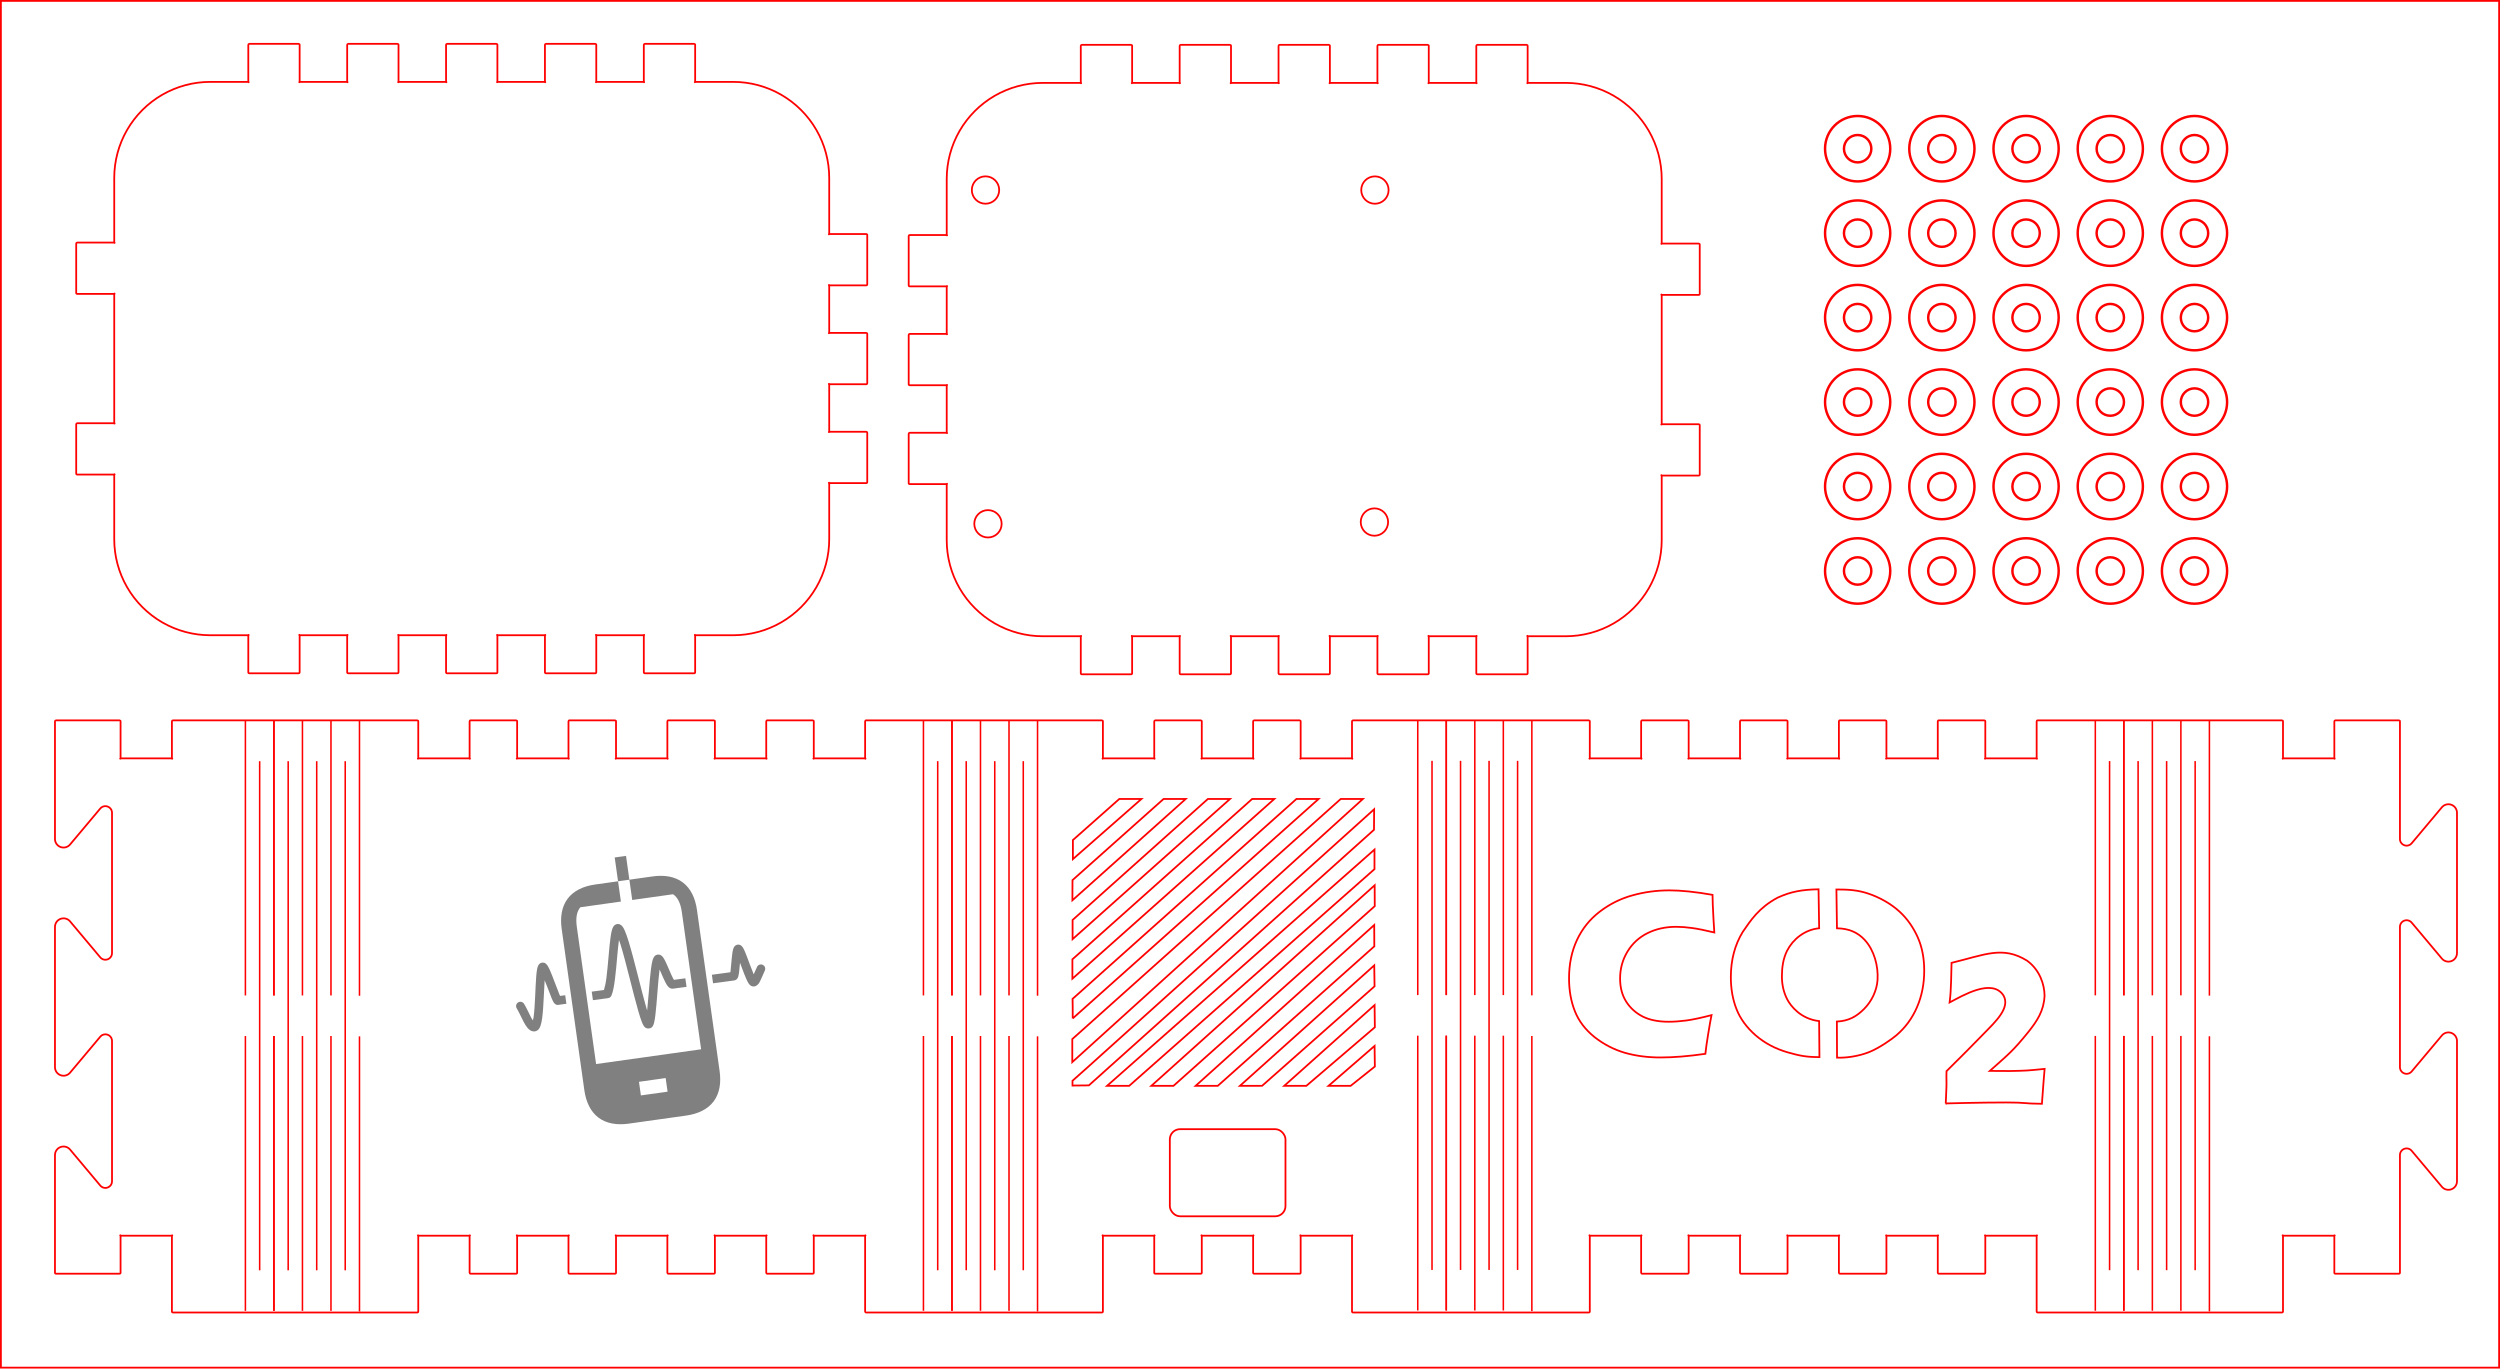 <?xml version="1.0" encoding="UTF-8" standalone="no"?>
<!-- Created with Inkscape (http://www.inkscape.org/) -->

<svg
   width="262.94mm"
   height="143.94mm"
   viewBox="0 0 262.94 143.94"
   version="1.1"
   id="svg2294"
   inkscape:version="1.1 (c68e22c387, 2021-05-23)"
   sodipodi:docname="Lasercut_co2Monitor_4mm_ungetestet.svg"
   xmlns:inkscape="http://www.inkscape.org/namespaces/inkscape"
   xmlns:sodipodi="http://sodipodi.sourceforge.net/DTD/sodipodi-0.dtd"
   xmlns="http://www.w3.org/2000/svg"
   xmlns:svg="http://www.w3.org/2000/svg">
  <sodipodi:namedview
     id="namedview2296"
     pagecolor="#ffffff"
     bordercolor="#666666"
     borderopacity="1.0"
     inkscape:pageshadow="2"
     inkscape:pageopacity="0.0"
     inkscape:pagecheckerboard="0"
     inkscape:document-units="mm"
     showgrid="false"
     fit-margin-top="0"
     fit-margin-left="0"
     fit-margin-right="0"
     fit-margin-bottom="0"
     inkscape:zoom="0.76435185"
     inkscape:cx="431.08419"
     inkscape:cy="240.07268"
     inkscape:window-width="1920"
     inkscape:window-height="1017"
     inkscape:window-x="-8"
     inkscape:window-y="-8"
     inkscape:window-maximized="1"
     inkscape:current-layer="layer1" />
  <defs
     id="defs2291" />
  <g
     inkscape:label="Ebene 1"
     inkscape:groupmode="layer"
     id="layer1"
     transform="translate(8.932,-85.184)">
    <ellipse
       style="fill:none;stroke:#ff0000;stroke-width:0.069mm;fill-opacity:1;stroke-opacity:1"
       cx="213.02"
       cy="109.706"
       id="circle1636"
       rx="3.429"
       ry="3.441" />
    <ellipse
       style="fill:none;stroke:#ff0000;stroke-width:0.069mm;fill-opacity:1;stroke-opacity:1"
       rx="1.44"
       ry="1.44"
       cx="204.163"
       cy="118.589"
       id="ellipse1638" />
    <ellipse
       style="fill:none;stroke:#ff0000;stroke-width:0.069mm;fill-opacity:1;stroke-opacity:1"
       rx="1.44"
       ry="1.44"
       cx="186.448"
       cy="136.354"
       id="ellipse1640" />
    <ellipse
       style="fill:none;stroke:#ff0000;stroke-width:0.069mm;fill-opacity:1;stroke-opacity:1"
       cx="195.306"
       cy="145.236"
       id="circle1642"
       rx="3.429"
       ry="3.441" />
    <ellipse
       style="fill:none;stroke:#ff0000;stroke-width:0.069mm;fill-opacity:1;stroke-opacity:1"
       cx="204.163"
       cy="118.589"
       id="circle1644"
       rx="3.429"
       ry="3.441" />
    <ellipse
       style="fill:none;stroke:#ff0000;stroke-width:0.069mm;fill-opacity:1;stroke-opacity:1"
       rx="1.44"
       ry="1.44"
       cx="186.448"
       cy="100.824"
       id="ellipse1646" />
    <ellipse
       style="fill:none;stroke:#ff0000;stroke-width:0.069mm;fill-opacity:1;stroke-opacity:1"
       cx="195.306"
       cy="100.824"
       id="circle1648"
       rx="3.429"
       ry="3.441" />
    <ellipse
       style="fill:none;stroke:#ff0000;stroke-width:0.069mm;fill-opacity:1;stroke-opacity:1"
       cx="204.163"
       cy="109.706"
       id="circle1650"
       rx="3.429"
       ry="3.441" />
    <ellipse
       style="fill:none;stroke:#ff0000;stroke-width:0.069mm;fill-opacity:1;stroke-opacity:1"
       cx="204.163"
       cy="145.236"
       id="circle1652"
       rx="3.429"
       ry="3.441" />
    <ellipse
       style="fill:none;stroke:#ff0000;stroke-width:0.069mm;fill-opacity:1;stroke-opacity:1"
       cx="204.163"
       cy="127.471"
       id="circle1654"
       rx="3.429"
       ry="3.441" />
    <ellipse
       style="fill:none;stroke:#ff0000;stroke-width:0.069mm;fill-opacity:1;stroke-opacity:1"
       cx="204.163"
       cy="136.354"
       id="circle1656"
       rx="3.429"
       ry="3.441" />
    <ellipse
       style="fill:none;stroke:#ff0000;stroke-width:0.069mm;fill-opacity:1;stroke-opacity:1"
       cx="195.306"
       cy="118.589"
       id="circle1658"
       rx="3.429"
       ry="3.441" />
    <ellipse
       style="fill:none;stroke:#ff0000;stroke-width:0.069mm;fill-opacity:1;stroke-opacity:1"
       cx="221.877"
       cy="109.706"
       id="circle1660"
       rx="3.429"
       ry="3.441" />
    <ellipse
       style="fill:none;stroke:#ff0000;stroke-width:0.069mm;fill-opacity:1;stroke-opacity:1"
       rx="1.44"
       ry="1.44"
       cx="213.02"
       cy="136.354"
       id="ellipse1662" />
    <ellipse
       style="fill:none;stroke:#ff0000;stroke-width:0.069mm;fill-opacity:1;stroke-opacity:1"
       cx="186.448"
       cy="118.589"
       id="circle1664"
       rx="3.429"
       ry="3.441" />
    <ellipse
       style="fill:none;stroke:#ff0000;stroke-width:0.069mm;fill-opacity:1;stroke-opacity:1"
       rx="1.44"
       ry="1.44"
       cx="221.877"
       cy="109.706"
       id="ellipse1666" />
    <ellipse
       style="fill:none;stroke:#ff0000;stroke-width:0.069mm;fill-opacity:1;stroke-opacity:1"
       rx="1.44"
       ry="1.44"
       cx="186.448"
       cy="127.471"
       id="ellipse1668" />
    <ellipse
       style="fill:none;stroke:#ff0000;stroke-width:0.069mm;fill-opacity:1;stroke-opacity:1"
       cx="213.02"
       cy="127.471"
       id="circle1670"
       rx="3.429"
       ry="3.441" />
    <ellipse
       style="fill:none;stroke:#ff0000;stroke-width:0.069mm;fill-opacity:1;stroke-opacity:1"
       cx="221.877"
       cy="127.471"
       id="circle1672"
       rx="3.429"
       ry="3.441" />
    <rect
       transform="scale(-1,1)"
       style="fill:none;stroke:#ff0000;stroke-width:0.05mm;fill-opacity:1;stroke-opacity:1"
       x="-253.914"
       y="85.278"
       width="262.751"
       height="143.751"
       id="rect1674" />
    <ellipse
       style="fill:none;stroke:#ff0000;stroke-width:0.069mm;fill-opacity:1;stroke-opacity:1"
       cx="186.448"
       cy="136.354"
       id="circle1676"
       rx="3.429"
       ry="3.441" />
    <ellipse
       style="fill:none;stroke:#ff0000;stroke-width:0.069mm;fill-opacity:1;stroke-opacity:1"
       cx="221.877"
       cy="100.824"
       id="circle1678"
       rx="3.429"
       ry="3.441" />
    <ellipse
       style="fill:none;stroke:#ff0000;stroke-width:0.069mm;fill-opacity:1;stroke-opacity:1"
       rx="1.44"
       ry="1.44"
       cx="213.02"
       cy="127.471"
       id="ellipse1680" />
    <ellipse
       style="fill:none;stroke:#ff0000;stroke-width:0.069mm;fill-opacity:1;stroke-opacity:1"
       cx="186.448"
       cy="100.824"
       id="circle1682"
       rx="3.429"
       ry="3.441" />
    <ellipse
       style="fill:none;stroke:#ff0000;stroke-width:0.069mm;fill-opacity:1;stroke-opacity:1"
       cx="213.02"
       cy="118.589"
       id="circle1684"
       rx="3.429"
       ry="3.441" />
    <ellipse
       style="fill:none;stroke:#ff0000;stroke-width:0.069mm;fill-opacity:1;stroke-opacity:1"
       cx="186.448"
       cy="127.471"
       id="circle1686"
       rx="3.429"
       ry="3.441" />
    <ellipse
       style="fill:none;stroke:#ff0000;stroke-width:0.069mm;fill-opacity:1;stroke-opacity:1"
       cx="195.306"
       cy="136.354"
       id="circle1688"
       rx="3.429"
       ry="3.441" />
    <ellipse
       style="fill:none;stroke:#ff0000;stroke-width:0.069mm;fill-opacity:1;stroke-opacity:1"
       cx="186.448"
       cy="145.236"
       id="circle1690"
       rx="3.429"
       ry="3.441" />
    <ellipse
       style="fill:none;stroke:#ff0000;stroke-width:0.069mm;fill-opacity:1;stroke-opacity:1"
       cx="221.877"
       cy="136.354"
       id="circle1692"
       rx="3.429"
       ry="3.441" />
    <ellipse
       style="fill:none;stroke:#ff0000;stroke-width:0.069mm;fill-opacity:1;stroke-opacity:1"
       rx="1.44"
       ry="1.44"
       cx="195.306"
       cy="145.236"
       id="ellipse1694" />
    <ellipse
       style="fill:none;stroke:#ff0000;stroke-width:0.069mm;fill-opacity:1;stroke-opacity:1"
       cx="186.448"
       cy="109.706"
       id="circle1696"
       rx="3.429"
       ry="3.441" />
    <ellipse
       style="fill:none;stroke:#ff0000;stroke-width:0.069mm;fill-opacity:1;stroke-opacity:1"
       cx="195.306"
       cy="127.471"
       id="circle1698"
       rx="3.429"
       ry="3.441" />
    <ellipse
       style="fill:none;stroke:#ff0000;stroke-width:0.069mm;fill-opacity:1;stroke-opacity:1"
       cx="204.163"
       cy="100.824"
       id="circle1700"
       rx="3.429"
       ry="3.441" />
    <ellipse
       style="fill:none;stroke:#ff0000;stroke-width:0.069mm;fill-opacity:1;stroke-opacity:1"
       cx="213.02"
       cy="100.824"
       id="circle1702"
       rx="3.429"
       ry="3.441" />
    <ellipse
       style="fill:none;stroke:#ff0000;stroke-width:0.069mm;fill-opacity:1;stroke-opacity:1"
       rx="1.44"
       ry="1.44"
       cx="195.306"
       cy="127.471"
       id="ellipse1704" />
    <ellipse
       style="fill:none;stroke:#ff0000;stroke-width:0.069mm;fill-opacity:1;stroke-opacity:1"
       rx="1.44"
       ry="1.44"
       cx="221.877"
       cy="118.589"
       id="ellipse1706" />
    <ellipse
       style="fill:none;stroke:#ff0000;stroke-width:0.069mm;fill-opacity:1;stroke-opacity:1"
       rx="1.44"
       ry="1.44"
       cx="221.877"
       cy="100.824"
       id="ellipse1708" />
    <ellipse
       style="fill:none;stroke:#ff0000;stroke-width:0.069mm;fill-opacity:1;stroke-opacity:1"
       rx="1.44"
       ry="1.44"
       cx="204.163"
       cy="145.236"
       id="ellipse1710" />
    <ellipse
       style="fill:none;stroke:#ff0000;stroke-width:0.069mm;fill-opacity:1;stroke-opacity:1"
       cx="221.877"
       cy="145.236"
       id="circle1712"
       rx="3.429"
       ry="3.441" />
    <ellipse
       style="fill:none;stroke:#ff0000;stroke-width:0.069mm;fill-opacity:1;stroke-opacity:1"
       rx="1.44"
       ry="1.44"
       cx="195.306"
       cy="100.824"
       id="ellipse1714" />
    <circle
       transform="rotate(-90)"
       style="fill:none;stroke:#ff0000;stroke-width:0.05mm;fill-opacity:1;stroke-opacity:1"
       r="1.439"
       cx="-105.173"
       cy="135.676"
       id="circle1716" />
    <circle
       transform="rotate(-90)"
       style="fill:none;stroke:#ff0000;stroke-width:0.05mm;fill-opacity:1;stroke-opacity:1"
       r="1.439"
       cx="-105.17"
       cy="94.72"
       id="circle1718" />
    <circle
       transform="rotate(-90)"
       style="fill:none;stroke:#ff0000;stroke-width:0.05mm;fill-opacity:1;stroke-opacity:1"
       r="1.439"
       cx="-140.275"
       cy="94.978"
       id="circle1720" />
    <circle
       transform="rotate(-90)"
       style="fill:none;stroke:#ff0000;stroke-width:0.05mm;fill-opacity:1;stroke-opacity:1"
       r="1.439"
       cx="-140.091"
       cy="135.624"
       id="circle1722" />
    <ellipse
       style="fill:none;stroke:#ff0000;stroke-width:0.069mm;fill-opacity:1;stroke-opacity:1"
       rx="1.44"
       ry="1.44"
       cx="213.02"
       cy="100.824"
       id="ellipse1724" />
    <path
       style="fill:none;stroke:#ff0000;stroke-width:0.05mm;fill-opacity:1;stroke-opacity:1"
       d="m 130.799,199.385 4.841,-4.194 0.029,2.166 -2.541,2.028 z"
       id="path1726" />
    <path
       style="fill:none;stroke:#ff0000;stroke-width:0.05mm;fill-opacity:1;stroke-opacity:1"
       d="m 116.824,199.385 18.779,-16.913 0.01,2.243 -16.46,14.67 z"
       id="path1728" />
    <path
       style="fill:none;stroke:#ff0000;stroke-width:0.05mm;fill-opacity:1;stroke-opacity:1"
       d="m 182.429,196.366 c -1.397,0 -2.084,-0.143 -3.365,-0.507 -1.282,-0.372 -2.398,-0.967 -3.349,-1.786 -0.943,-0.827 -1.612,-1.745 -2.009,-2.753 -0.397,-1.009 -0.595,-2.129 -0.595,-3.361 0,-1.811 0.418,-3.398 1.253,-4.762 0.843,-1.219 1.665,-2.522 3.656,-3.596 1.423,-0.654 2.592,-0.846 4.314,-0.885 l 0.065,4.098 c -1.522,0.151 -2.754,1.147 -3.374,2.366 -0.413,0.827 -0.543,1.754 -0.543,2.705 0,0.876 0.186,1.678 0.558,2.406 0.38,0.728 1.435,2.066 3.356,2.288 z"
       id="path1730" />
    <path
       style="fill:none;stroke:#ff0000;stroke-width:0.05mm;fill-opacity:1;stroke-opacity:1"
       d="m 103.859,186.083 v 2.035 l 21.231,-18.9 h -2.329 z"
       id="path1732" />
    <path
       style="fill:none;stroke:#ff0000;stroke-width:0.05mm;fill-opacity:1;stroke-opacity:1"
       d="m 121.482,199.385 14.123,-12.666 0.032,2.203 -11.826,10.462 z"
       id="path1734" />
    <path
       style="fill:none;stroke:#ff0000;stroke-width:0.05mm;fill-opacity:1;stroke-opacity:1"
       d="m 103.891,192.299 25.857,-23.08 h -2.329 l -23.539,21.019 c 0.011,0.07 0.011,1.377 0.011,2.061 z"
       id="path1736" />
    <path
       style="fill:none;stroke:#ff0000;stroke-width:0.05mm;fill-opacity:1;stroke-opacity:1"
       d="m 103.847,194.471 v 2.421 l 30.56,-27.674 h -2.329 z"
       id="path1738" />
    <path
       style="fill:none;stroke:#ff0000;stroke-width:0.05mm;fill-opacity:1;stroke-opacity:1"
       d="m 103.879,181.944 v 2.015 l 16.553,-14.74 h -2.329 z"
       id="path1740" />
    <rect
       style="fill:none;stroke:#ff0000;stroke-width:0.05mm;fill-opacity:1;stroke-opacity:1"
       x="114.106"
       y="203.945"
       width="12.163"
       height="9.163"
       rx="1.074"
       id="rect1742" />
    <path
       style="fill:none;stroke:#ff0000;stroke-width:0.05mm;fill-opacity:1;stroke-opacity:1"
       d="m 107.507,199.385 28.123,-24.847 v 2.058 l -25.794,22.789 z"
       id="path1744" />
    <path
       style="fill:none;stroke:#ff0000;stroke-width:0.05mm;fill-opacity:1;stroke-opacity:1"
       d="m 126.141,199.385 9.499,-8.489 0.029,2.33 -7.2,6.159 z"
       id="path1746" />
    <path
       style="fill:none;stroke:#ff0000;stroke-width:0.05mm;fill-opacity:1;stroke-opacity:1"
       d="m 108.786,169.219 -4.875,4.32 v 2.004 l 7.204,-6.324 z"
       id="path1748" />
    <path
       style="fill:none;stroke:#ff0000;stroke-width:0.05mm;fill-opacity:1;stroke-opacity:1"
       d="m 112.165,199.385 23.484,-21.091 0.01,2.195 -21.165,18.896 z"
       id="path1750" />
    <path
       style="fill:none;stroke:#ff0000;stroke-width:0.05mm;fill-opacity:1;stroke-opacity:1"
       d="m 171.077,191.952 c -0.099,0.488 -0.219,1.17 -0.36,2.046 -0.141,0.868 -0.236,1.542 -0.285,2.022 -1.769,0.256 -3.349,0.384 -4.738,0.384 -1.339,0 -2.588,-0.165 -3.746,-0.496 -1.149,-0.339 -2.208,-0.889 -3.175,-1.649 -0.959,-0.769 -1.645,-1.67 -2.059,-2.704 -0.413,-1.034 -0.62,-2.191 -0.62,-3.473 0,-1.497 0.277,-2.84 0.831,-4.031 0.562,-1.199 1.364,-2.195 2.406,-2.989 1.05,-0.802 2.199,-1.373 3.448,-1.712 1.248,-0.347 2.538,-0.521 3.869,-0.521 1.224,0 2.737,0.157 4.539,0.471 l 0.025,1.042 c 0.017,0.455 0.041,0.955 0.074,1.501 l 0.087,1.414 c -0.967,-0.232 -1.753,-0.389 -2.357,-0.471 -0.595,-0.083 -1.149,-0.124 -1.662,-0.124 -1.116,0 -2.121,0.223 -3.014,0.67 -0.893,0.446 -1.596,1.096 -2.108,1.947 -0.513,0.852 -0.769,1.794 -0.769,2.828 0,0.943 0.215,1.753 0.645,2.431 0.43,0.67 1.009,1.191 1.736,1.563 0.736,0.364 1.641,0.546 2.716,0.546 0.587,0 1.224,-0.045 1.91,-0.136 0.694,-0.099 1.563,-0.285 2.604,-0.558 z"
       id="path1752" />
    <path
       style="fill:none;stroke:#ff0000;stroke-width:0.05mm;fill-opacity:1;stroke-opacity:1"
       d="m 103.869,177.752 -0.01,2.12 11.914,-10.654 h -2.329 z"
       id="path1754" />
    <path
       style="fill:none;stroke:#ff0000;stroke-width:0.05mm;fill-opacity:1;stroke-opacity:1"
       d="m 105.433,197.461 30.161,-27.161 -0.015,2.157 -29.987,26.882 -1.722,0.019 v -0.504 z"
       id="path1756" />
    <path
       style="fill:none;stroke:#ff0000;stroke-width:0.05mm;fill-opacity:1;stroke-opacity:1"
       d="m 195.712,201.239 c 0,0 0.058,-1.093 0.074,-1.73 0.025,-0.645 -0.023,-0.995 0.01,-1.665 1.386,-1.371 2.822,-2.802 3.971,-3.997 1.203,-1.232 2.756,-2.675 2.019,-3.963 -1.186,-1.826 -4.219,-0.028 -5.665,0.735 0.187,-1.409 0.163,-3.132 0.203,-4.166 3.521,-0.853 5.375,-1.809 7.936,-0.234 1.374,0.996 1.835,2.551 1.847,3.676 -0.065,1.612 -0.803,2.693 -1.695,3.816 -1.673,2.066 -2.079,2.335 -4.061,4.107 l 2.094,0.012 c 1.759,-0.033 1.886,-0.042 3.67,-0.224 -0.025,0.397 -0.066,0.893 -0.124,1.488 -0.05,0.595 -0.103,1.323 -0.161,2.183 -2.059,-0.017 -1.524,-0.14 -3.773,-0.14 -2.712,0 -6.346,0.102 -6.346,0.102 z"
       id="path1758" />
    <path
       style="fill:none;stroke:#ff0000;stroke-width:0.05mm;fill-opacity:1;stroke-opacity:1"
       d="m 184.263,192.628 c 1.298,-0.061 2.121,-0.585 2.864,-1.33 0.794,-0.795 1.345,-1.937 1.414,-3.059 0.09,-1.464 -0.354,-3.109 -1.345,-4.191 -0.714,-0.78 -1.649,-1.21 -2.924,-1.23 l -0.057,-4.084 c 1.323,0 2.289,0.075 3.359,0.437 1.192,0.403 2.339,1.038 3.27,1.884 0.82,0.746 1.47,1.694 1.924,2.711 0.455,1.017 0.682,2.187 0.682,3.51 0,1.389 -0.252,2.667 -0.757,3.832 -0.496,1.158 -1.215,2.141 -2.158,2.952 -0.471,0.405 -1.811,1.357 -2.895,1.784 -1.168,0.46 -2.476,0.618 -3.36,0.578 z"
       id="path1760" />
    <ellipse
       style="fill:none;stroke:#ff0000;stroke-width:0.069mm;fill-opacity:1;stroke-opacity:1"
       cx="221.877"
       cy="118.589"
       id="circle1762"
       rx="3.429"
       ry="3.441" />
    <ellipse
       style="fill:none;stroke:#ff0000;stroke-width:0.069mm;fill-opacity:1;stroke-opacity:1"
       rx="1.44"
       ry="1.44"
       cx="221.877"
       cy="145.236"
       id="ellipse1764" />
    <ellipse
       style="fill:none;stroke:#ff0000;stroke-width:0.069mm;fill-opacity:1;stroke-opacity:1"
       rx="1.44"
       ry="1.44"
       cx="213.02"
       cy="118.589"
       id="ellipse1766" />
    <ellipse
       style="fill:none;stroke:#ff0000;stroke-width:0.069mm;fill-opacity:1;stroke-opacity:1"
       rx="1.44"
       ry="1.44"
       cx="186.448"
       cy="109.706"
       id="ellipse1768" />
    <ellipse
       style="fill:none;stroke:#ff0000;stroke-width:0.069mm;fill-opacity:1;stroke-opacity:1"
       cx="213.02"
       cy="136.354"
       id="circle1770"
       rx="3.429"
       ry="3.441" />
    <ellipse
       style="fill:none;stroke:#ff0000;stroke-width:0.069mm;fill-opacity:1;stroke-opacity:1"
       rx="1.44"
       ry="1.44"
       cx="195.306"
       cy="118.589"
       id="ellipse1772" />
    <ellipse
       style="fill:none;stroke:#ff0000;stroke-width:0.069mm;fill-opacity:1;stroke-opacity:1"
       rx="1.44"
       ry="1.44"
       cx="204.163"
       cy="127.471"
       id="ellipse1774" />
    <ellipse
       style="fill:none;stroke:#ff0000;stroke-width:0.069mm;fill-opacity:1;stroke-opacity:1"
       rx="1.44"
       ry="1.44"
       cx="213.02"
       cy="109.706"
       id="ellipse1776" />
    <ellipse
       style="fill:none;stroke:#ff0000;stroke-width:0.069mm;fill-opacity:1;stroke-opacity:1"
       rx="1.44"
       ry="1.44"
       cx="204.163"
       cy="100.824"
       id="ellipse1778" />
    <ellipse
       style="fill:none;stroke:#ff0000;stroke-width:0.069mm;fill-opacity:1;stroke-opacity:1"
       cx="213.02"
       cy="145.236"
       id="circle1780"
       rx="3.429"
       ry="3.441" />
    <ellipse
       style="fill:none;stroke:#ff0000;stroke-width:0.069mm;fill-opacity:1;stroke-opacity:1"
       rx="1.44"
       ry="1.44"
       cx="195.306"
       cy="136.354"
       id="ellipse1782" />
    <ellipse
       style="fill:none;stroke:#ff0000;stroke-width:0.069mm;fill-opacity:1;stroke-opacity:1"
       rx="1.44"
       ry="1.44"
       cx="195.306"
       cy="109.706"
       id="ellipse1784" />
    <ellipse
       style="fill:none;stroke:#ff0000;stroke-width:0.069mm;fill-opacity:1;stroke-opacity:1"
       rx="1.44"
       ry="1.44"
       cx="213.02"
       cy="145.236"
       id="ellipse1786" />
    <ellipse
       style="fill:none;stroke:#ff0000;stroke-width:0.069mm;fill-opacity:1;stroke-opacity:1"
       cx="195.306"
       cy="109.706"
       id="circle1788"
       rx="3.429"
       ry="3.441" />
    <ellipse
       style="fill:none;stroke:#ff0000;stroke-width:0.069mm;fill-opacity:1;stroke-opacity:1"
       rx="1.44"
       ry="1.44"
       cx="221.877"
       cy="127.471"
       id="ellipse1790" />
    <ellipse
       style="fill:none;stroke:#ff0000;stroke-width:0.069mm;fill-opacity:1;stroke-opacity:1"
       rx="1.44"
       ry="1.44"
       cx="221.877"
       cy="136.354"
       id="ellipse1792" />
    <ellipse
       style="fill:none;stroke:#ff0000;stroke-width:0.069mm;fill-opacity:1;stroke-opacity:1"
       rx="1.44"
       ry="1.44"
       cx="204.163"
       cy="109.706"
       id="ellipse1794" />
    <ellipse
       style="fill:none;stroke:#ff0000;stroke-width:0.069mm;fill-opacity:1;stroke-opacity:1"
       rx="1.44"
       ry="1.44"
       cx="186.448"
       cy="145.236"
       id="ellipse1796" />
    <ellipse
       style="fill:none;stroke:#ff0000;stroke-width:0.069mm;fill-opacity:1;stroke-opacity:1"
       rx="1.44"
       ry="1.44"
       cx="186.448"
       cy="118.589"
       id="ellipse1798" />
    <ellipse
       style="fill:none;stroke:#ff0000;stroke-width:0.069mm;fill-opacity:1;stroke-opacity:1"
       rx="1.44"
       ry="1.44"
       cx="204.163"
       cy="136.354"
       id="ellipse1800" />
    <path
       style="fill:none;stroke:#ff0000;stroke-width:0.05mm;fill-opacity:1;stroke-opacity:1"
       d="m -3.051,219.147 6.7,-1e-5 c 0.055,0 0.1,-0.045 0.1,-0.1 l -3.9e-6,-3.9 c -10e-8,-0.1 -0.1,0 0,0 l 5.4,-1e-5 c 0.1,0 -10e-8,-0.1 0,0 l 7.9e-6,7.978 c 10e-8,0.055 0.045,0.1 0.1,0.1 h 6.7 l 15.11,-2e-5 h 3.9 c 0.055,0 0.1,-0.045 0.1,-0.1 l -8e-6,-7.978 c 0,-0.1 -0.1,0 0,0 l 5.4,-1e-5 c 0.1,0 0,-0.1 0,0 l 4e-6,3.9 c 0,0.055 0.044,0.1 0.1,0.1 h 4.8 c 0.055,0 0.1,-0.045 0.1,-0.1 l -4e-6,-3.9 c 0,-0.1 -0.1,0 0,0 l 5.4,-1e-5 c 0.1,0 0,-0.1 0,0 l 4e-6,3.9 c 0,0.055 0.044,0.1 0.1,0.1 h 4.8 c 0.055,0 0.1,-0.045 0.1,-0.1 l -4e-6,-3.9 c 0,-0.1 -0.1,0 0,0 l 5.4,-1e-5 c 0.1,0 0,-0.1 0,0 l 4e-6,3.9 c 0,0.055 0.044,0.1 0.1,0.1 h 4.8 c 0.055,0 0.1,-0.045 0.1,-0.1 l -4e-6,-3.9 c 0,-0.1 -0.1,0 0,0 l 5.4,-1e-5 c 0.1,0 0,-0.1 0,0 l 4e-6,3.9 c 0,0.055 0.044,0.1 0.1,0.1 h 4.8 c 0.055,0 0.1,-0.045 0.1,-0.1 l -4e-6,-3.9 c 0,-0.1 -0.1,0 0,0 l 5.4,-1e-5 c 0.1,0 0,-0.1 0,0 l 8e-6,7.978 c 0,0.055 0.044,0.1 0.1,0.1 h 3.9 l 15.109,-2e-5 h 5.8 c 0.055,0 0.1,-0.045 0.1,-0.1 l -1e-5,-7.978 c 0,-0.1 -0.1,0 0,0 l 5.4,-10e-6 c 0.1,0 0,-0.1 0,0 v 3.9 c 0,0.055 0.045,0.1 0.1,0.1 h 4.8 c 0.055,0 0.1,-0.045 0.1,-0.1 v -3.9 c 0,-0.1 -0.1,0 0,0 l 5.4,-1e-5 c 0.1,0 0,-0.1 0,0 v 3.9 c 0,0.055 0.045,0.1 0.1,0.1 h 4.8 c 0.055,0 0.1,-0.045 0.1,-0.1 v -3.9 c 0,-0.1 -0.1,0 0,0 l 5.4,-1e-5 c 0.1,0 0,-0.1 0,0 l 1e-5,7.978 c 0,0.055 0.045,0.1 0.1,0.1 l 5.8,-1e-5 15.11,-1e-5 3.9,-1e-5 c 0.055,0 0.1,-0.045 0.1,-0.1 l -1e-5,-7.978 c 0,-0.1 -0.1,0 0,0 h 5.4 c 0.1,0 0,-0.1 0,0 v 3.9 c 0,0.055 0.044,0.1 0.1,0.1 l 4.8,-1e-5 c 0.055,0 0.1,-0.045 0.1,-0.1 v -3.9 c 0,-0.1 -0.1,0 0,0 h 5.4 c 0.1,0 0,-0.1 0,0 v 3.9 c 0,0.055 0.044,0.1 0.1,0.1 l 4.8,-1e-5 c 0.055,0 0.1,-0.045 0.1,-0.1 v -3.9 c 0,-0.1 -0.1,0 0,0 h 5.4 c 0.1,0 0,-0.1 0,0 v 3.9 c 0,0.055 0.044,0.1 0.1,0.1 l 4.8,-1e-5 c 0.055,0 0.1,-0.045 0.1,-0.1 v -3.9 c 0,-0.1 -0.1,0 0,0 h 5.4 c 0.1,0 0,-0.1 0,0 v 3.9 c 0,0.055 0.044,0.1 0.1,0.1 l 4.8,-10e-6 c 0.055,0 0.1,-0.045 0.1,-0.1 v -3.9 c 0,-0.1 -0.1,0 0,0 h 5.4 c 0.1,0 0,-0.1 0,0 l 1e-5,7.978 c 0,0.055 0.044,0.1 0.1,0.1 l 3.9,-10e-6 15.109,-1e-5 6.7,-1e-5 c 0.055,0 0.1,-0.045 0.1,-0.1 l -1e-5,-7.978 c 0,-0.1 -0.1,0 0,0 h 5.4 c 0.1,0 0,-0.1 0,0 v 3.9 c 0,0.055 0.045,0.1 0.1,0.1 l 6.7,-1e-5 c 0.055,0 0.1,-0.045 0.1,-0.1 v -4 l -1e-5,-8.377 c 0,-0.144 0.044,-0.284 0.127,-0.402 0.082,-0.117 0.199,-0.207 0.334,-0.256 0.135,-0.049 0.282,-0.056 0.42,-0.018 0.139,0.037 0.263,0.116 0.355,0.226 l 3.175,3.783 c 0.119,0.141 0.278,0.243 0.456,0.291 0.179,0.047 0.368,0.039 0.541,-0.024 0.174,-0.063 0.324,-0.178 0.429,-0.33 0.106,-0.151 0.163,-0.331 0.163,-0.516 l -1e-5,-14.754 c 0,-0.185 -0.057,-0.365 -0.163,-0.516 -0.105,-0.152 -0.255,-0.267 -0.429,-0.33 -0.173,-0.063 -0.362,-0.071 -0.541,-0.024 -0.178,0.048 -0.337,0.15 -0.456,0.291 l -3.175,3.783 c -0.092,0.11 -0.216,0.189 -0.355,0.226 -0.138,0.038 -0.285,0.031 -0.42,-0.018 -0.135,-0.049 -0.252,-0.139 -0.334,-0.256 -0.083,-0.118 -0.127,-0.258 -0.127,-0.402 l -10e-6,-14.754 c 0,-0.144 0.044,-0.284 0.127,-0.402 0.082,-0.117 0.199,-0.207 0.334,-0.256 0.135,-0.049 0.282,-0.056 0.42,-0.018 0.139,0.037 0.263,0.116 0.355,0.226 l 3.175,3.783 c 0.119,0.141 0.278,0.243 0.456,0.291 0.179,0.047 0.368,0.039 0.541,-0.024 0.174,-0.063 0.324,-0.178 0.429,-0.33 0.106,-0.151 0.163,-0.331 0.163,-0.516 l -1e-5,-14.754 c 0,-0.185 -0.057,-0.365 -0.163,-0.516 -0.105,-0.152 -0.255,-0.267 -0.429,-0.33 -0.173,-0.063 -0.362,-0.071 -0.541,-0.024 -0.178,0.048 -0.337,0.15 -0.456,0.291 l -3.175,3.783 c -0.092,0.11 -0.216,0.189 -0.355,0.226 -0.138,0.038 -0.285,0.031 -0.42,-0.018 -0.135,-0.049 -0.252,-0.139 -0.334,-0.256 -0.083,-0.118 -0.127,-0.258 -0.127,-0.402 l -1e-5,-8.377 v -4 c 0,-0.055 -0.045,-0.1 -0.1,-0.1 l -6.7,1e-5 c -0.055,0 -0.1,0.045 -0.1,0.1 v 3.9 c 0,0.1 0.1,0 0,0 h -5.4 c -0.1,0 0,0.1 0,0 v -3.9 c 0,-0.055 -0.045,-0.1 -0.1,-0.1 h -6.7 l -15.109,2e-5 h -3.9 c -0.056,0 -0.1,0.045 -0.1,0.1 v 3.9 c 0,0.1 0.1,0 0,0 l -5.4,1e-5 c -0.1,0 0,0.1 0,0 v -3.9 c 0,-0.055 -0.045,-0.1 -0.1,-0.1 h -4.8 c -0.056,0 -0.1,0.045 -0.1,0.1 v 3.9 c 0,0.1 0.1,0 0,0 l -5.4,1e-5 c -0.1,0 0,0.1 0,0 v -3.9 c 0,-0.055 -0.045,-0.1 -0.1,-0.1 h -4.8 c -0.056,0 -0.1,0.045 -0.1,0.1 v 3.9 c 0,0.1 0.1,0 0,0 l -5.4,1e-5 c -0.1,0 0,0.1 0,0 v -3.9 c 0,-0.055 -0.045,-0.1 -0.1,-0.1 h -4.8 c -0.056,0 -0.1,0.045 -0.1,0.1 v 3.9 c 0,0.1 0.1,0 0,0 l -5.4,10e-6 c -0.1,0 0,0.1 0,0 v -3.9 c 0,-0.055 -0.045,-0.1 -0.1,-0.1 h -4.8 c -0.056,0 -0.1,0.045 -0.1,0.1 v 3.9 c 0,0.1 0.1,0 0,0 l -5.4,1e-5 c -0.1,0 0,0.1 0,0 v -3.9 c 0,-0.055 -0.045,-0.1 -0.1,-0.1 h -3.9 l -15.11,2e-5 h -5.8 c -0.055,0 -0.1,0.045 -0.1,0.1 v 3.9 c 0,0.1 0.1,0 0,0 l -5.4,1e-5 c -0.1,0 0,0.1 0,0 v -3.9 c 0,-0.055 -0.045,-0.1 -0.1,-0.1 h -4.8 c -0.055,0 -0.1,0.045 -0.1,0.1 v 3.9 c 0,0.1 0.1,0 0,0 l -5.4,1e-5 c -0.1,0 0,0.1 0,0 v -3.9 c 0,-0.055 -0.045,-0.1 -0.1,-0.1 h -4.8 c -0.055,0 -0.1,0.045 -0.1,0.1 v 3.9 c 0,0.1 0.1,0 0,0 l -5.4,1e-5 c -0.1,0 0,0.1 0,0 v -3.9 c 0,-0.055 -0.045,-0.1 -0.1,-0.1 l -5.8,1e-5 -15.109,1e-5 h -3.9 c -0.056,0 -0.1,0.045 -0.1,0.1 l 4e-6,3.9 c 0,0.1 0.1,0 0,0 l -5.4,10e-6 c -0.1,0 0,0.1 0,0 l -4e-6,-3.9 c 0,-0.055 -0.045,-0.1 -0.1,-0.1 l -4.8,1e-5 c -0.056,0 -0.1,0.045 -0.1,0.1 l 4e-6,3.9 c 0,0.1 0.1,0 0,0 h -5.4 c -0.1,0 0,0.1 0,0 l -4e-6,-3.9 c 0,-0.055 -0.045,-0.1 -0.1,-0.1 l -4.8,1e-5 c -0.056,0 -0.1,0.045 -0.1,0.1 l 4e-6,3.9 c 0,0.1 0.1,0 0,0 h -5.4 c -0.1,0 0,0.1 0,0 l -4e-6,-3.9 c 0,-0.055 -0.045,-0.1 -0.1,-0.1 l -4.8,1e-5 c -0.056,0 -0.1,0.045 -0.1,0.1 l 4e-6,3.9 c 0,0.1 0.1,0 0,0 h -5.4 c -0.1,0 0,0.1 0,0 l -4e-6,-3.9 c 0,-0.055 -0.045,-0.1 -0.1,-0.1 l -4.8,1e-5 c -0.056,0 -0.1,0.045 -0.1,0.1 l 4e-6,3.9 c 0,0.1 0.1,0 0,0 h -5.4 c -0.1,0 0,0.1 0,0 l -4e-6,-3.9 c 0,-0.055 -0.045,-0.1 -0.1,-0.1 l -3.9,1e-5 -15.11,1e-5 -6.7,1e-5 c -0.055,0 -0.1,0.045 -0.1,0.1 l 3.9e-6,3.9 c 10e-8,0.1 0.1,0 0,0 h -5.4 c -0.1,0 10e-8,0.1 0,0 l -3.9e-6,-3.9 c -1e-7,-0.055 -0.045,-0.1 -0.1,-0.1 l -6.7,1e-5 c -0.055,0 -0.1,0.045 -0.1,0.1 l 4e-6,4 8.3e-6,8.377 c 2e-7,0.185 0.057,0.365 0.163,0.516 0.106,0.152 0.256,0.267 0.429,0.33 0.174,0.063 0.363,0.071 0.541,0.024 0.178,-0.048 0.338,-0.15 0.456,-0.291 l 3.175,-3.783 c 0.092,-0.11 0.216,-0.189 0.355,-0.226 0.139,-0.038 0.285,-0.031 0.42,0.018 0.135,0.049 0.252,0.139 0.334,0.256 0.083,0.118 0.127,0.258 0.127,0.402 l 1.47e-5,14.754 c 2e-7,0.144 -0.044,0.284 -0.127,0.402 -0.082,0.117 -0.199,0.207 -0.334,0.256 -0.135,0.049 -0.281,0.056 -0.42,0.018 -0.139,-0.037 -0.263,-0.116 -0.355,-0.226 l -3.175,-3.783 c -0.118,-0.141 -0.278,-0.243 -0.456,-0.291 -0.178,-0.047 -0.367,-0.039 -0.541,0.024 -0.173,0.063 -0.323,0.178 -0.429,0.33 -0.106,0.151 -0.163,0.331 -0.163,0.516 l 1.47e-5,14.754 c 2e-7,0.185 0.057,0.365 0.163,0.516 0.106,0.152 0.256,0.267 0.429,0.33 0.174,0.063 0.363,0.071 0.541,0.024 0.178,-0.048 0.338,-0.15 0.456,-0.291 l 3.175,-3.783 c 0.092,-0.11 0.216,-0.189 0.355,-0.226 0.139,-0.038 0.285,-0.031 0.42,0.018 0.135,0.049 0.252,0.139 0.334,0.256 0.083,0.118 0.127,0.258 0.127,0.402 l 1.47e-5,14.754 c 2e-7,0.144 -0.044,0.284 -0.127,0.402 -0.082,0.117 -0.199,0.207 -0.334,0.256 -0.135,0.049 -0.281,0.056 -0.42,0.018 -0.139,-0.037 -0.263,-0.116 -0.355,-0.226 l -3.175,-3.783 c -0.118,-0.141 -0.278,-0.243 -0.456,-0.291 -0.178,-0.047 -0.367,-0.039 -0.541,0.024 -0.173,0.063 -0.323,0.178 -0.429,0.33 -0.106,0.151 -0.163,0.331 -0.163,0.516 l 8.4e-6,8.377 4e-6,4 c 0,0.055 0.045,0.1 0.1,0.1 z"
       id="path1802" />
    <path
       style="fill:none;stroke:#ff0000;stroke-width:0.05mm;fill-opacity:1;stroke-opacity:1"
       d="m 3.083,103.896 6.8e-6,6.8 c 1e-7,0.1 0.1,0 0,0 l -3.9,1e-5 c -0.055,0 -0.1,0.045 -0.1,0.1 l 5.2e-6,5.2 c 5e-8,0.055 0.045,0.1 0.1,0.1 H 3.083 c 0.1,0 -10e-8,-0.1 0,0 l 6.8e-6,6.8 6.8e-6,6.8 c 1e-7,0.1 0.1,0 0,0 h -3.9 c -0.055,0 -0.1,0.045 -0.1,0.1 l 5.2e-6,5.2 c 5e-8,0.055 0.045,0.1 0.1,0.1 H 3.083 c 0.1,0 -10e-8,-0.1 0,0 l 6.8e-6,6.8 c 1.8e-6,1.773 0.467,3.515 1.353,5.05 0.887,1.535 2.162,2.81 3.697,3.697 1.535,0.886 3.277,1.353 5.05,1.353 h 4 c 0.1,0 0,-0.1 0,0 l 4e-6,3.9 c 0,0.055 0.045,0.1 0.1,0.1 l 5.2,-1e-5 c 0.055,0 0.1,-0.045 0.1,-0.1 l -4e-6,-3.9 c 0,-0.1 -0.1,0 0,0 h 5 c 0.1,0 0,-0.1 0,0 l 4e-6,3.9 c 0,0.055 0.045,0.1 0.1,0.1 l 5.2,-10e-6 c 0.055,0 0.1,-0.045 0.1,-0.1 l -4e-6,-3.9 c 0,-0.1 -0.1,0 0,0 h 5 c 0.1,0 0,-0.1 0,0 l 4e-6,3.9 c 0,0.055 0.045,0.1 0.1,0.1 l 5.2,-1e-5 c 0.055,0 0.1,-0.045 0.1,-0.1 l -4e-6,-3.9 c 0,-0.1 -0.1,0 0,0 h 5 c 0.1,0 0,-0.1 0,0 l 4e-6,3.9 c 0,0.055 0.045,0.1 0.1,0.1 l 5.2,-1e-5 c 0.055,0 0.1,-0.045 0.1,-0.1 l -4e-6,-3.9 c 0,-0.1 -0.1,0 0,0 h 5 c 0.1,0 0,-0.1 0,0 l 4e-6,3.9 c 0,0.055 0.045,0.1 0.1,0.1 l 5.2,-1e-5 c 0.055,0 0.1,-0.045 0.1,-0.1 l -4e-6,-3.9 c 0,-0.1 -0.1,0 0,0 h 4 c 1.773,-1e-5 3.515,-0.467 5.05,-1.353 1.535,-0.887 2.81,-2.162 3.697,-3.697 0.886,-1.535 1.353,-3.277 1.353,-5.05 l -6e-6,-5.9 c 0,-0.1 -0.1,0 0,0 h 3.9 c 0.055,0 0.1,-0.045 0.1,-0.1 l -6e-6,-5.2 c 0,-0.055 -0.045,-0.1 -0.1,-0.1 h -3.9 c -0.1,0 0,0.1 0,0 l -5e-6,-5 c 0,-0.1 -0.1,0 0,0 h 3.9 c 0.055,0 0.1,-0.045 0.1,-0.1 l -5e-6,-5.2 c 0,-0.055 -0.045,-0.1 -0.1,-0.1 h -3.9 c -0.1,0 0,0.1 0,0 l -5e-6,-5 c 0,-0.1 -0.1,0 0,0 h 3.9 c 0.055,0 0.1,-0.045 0.1,-0.1 l -5e-6,-5.2 c 0,-0.055 -0.045,-0.1 -0.1,-0.1 l -3.9,1e-5 c -0.1,0 0,0.1 0,0 l -6e-6,-5.9 c -2e-6,-1.773 -0.467,-3.515 -1.353,-5.05 -0.887,-1.535 -2.162,-2.81 -3.697,-3.697 -1.535,-0.886 -3.277,-1.353 -5.05,-1.353 l -4,-3e-6 c -0.1,0 0,0.1 0,0 l -4e-6,-3.9 c 0,-0.055 -0.045,-0.1 -0.1,-0.1 l -5.2,5e-6 c -0.055,0 -0.1,0.045 -0.1,0.1 l 4e-6,3.9 c 0,0.1 0.1,0 0,0 l -5,5e-6 c -0.1,0 0,0.1 0,0 l -4e-6,-3.9 c 0,-0.055 -0.045,-0.1 -0.1,-0.1 l -5.2,5e-6 c -0.055,0 -0.1,0.045 -0.1,0.1 l 4e-6,3.9 c 0,0.1 0.1,-10e-7 0,0 l -5,5e-6 c -0.1,0 0,0.1 0,0 l -4e-6,-3.9 c 0,-0.055 -0.045,-0.1 -0.1,-0.1 l -5.2,5e-6 c -0.055,0 -0.1,0.045 -0.1,0.1 l 4e-6,3.9 c 0,0.1 0.1,0 0,0 l -5,5e-6 c -0.1,0 0,0.1 0,0 l -4e-6,-3.9 c 0,-0.055 -0.045,-0.1 -0.1,-0.1 l -5.2,5e-6 c -0.055,0 -0.1,0.045 -0.1,0.1 l 4e-6,3.9 c 0,0.1 0.1,0 0,0 l -5,5e-6 c -0.1,0 0,0.1 0,0 l -4e-6,-3.9 c 0,-0.055 -0.045,-0.1 -0.1,-0.1 l -5.2,6e-6 c -0.055,0 -0.1,0.045 -0.1,0.1 l 4e-6,3.9 c 0,0.1 0.1,0 0,0 l -4,4e-6 c -1.773,2e-6 -3.515,0.467 -5.05,1.353 -1.535,0.887 -2.81,2.162 -3.697,3.697 -0.886,1.535 -1.353,3.277 -1.353,5.05 z"
       id="path1804" />
    <path
       style="fill:none;stroke:#ff0000;stroke-width:0.043mm;fill-opacity:1;stroke-opacity:1"
       d="m 27.377,165.243 v 53.546"
       id="path1808" />
    <path
       style="fill:none;stroke:#ff0000;stroke-width:0.043mm;fill-opacity:1;stroke-opacity:1"
       d="m 24.378,165.243 v 53.546"
       id="path1810" />
    <path
       style="fill:none;stroke:#ff0000;stroke-width:0.043mm;fill-opacity:1;stroke-opacity:1"
       d="m 21.378,165.243 v 53.546"
       id="path1812" />
    <path
       style="fill:none;stroke:#ff0000;stroke-width:0.043mm;fill-opacity:1;stroke-opacity:1"
       d="M 25.878,223.056 V 194.149"
       id="path1814" />
    <path
       style="fill:none;stroke:#ff0000;stroke-width:0.043mm;fill-opacity:1;stroke-opacity:1"
       d="M 19.878,189.883 V 160.976"
       id="path1816" />
    <path
       style="fill:none;stroke:#ff0000;stroke-width:0.043mm;fill-opacity:1;stroke-opacity:1"
       d="m 28.877,160.976 v 28.937"
       id="path1818" />
    <path
       style="fill:none;stroke:#ff0000;stroke-width:0.043mm;fill-opacity:1;stroke-opacity:1"
       d="m 28.877,194.185 v 28.937"
       id="path1820" />
    <path
       style="fill:none;stroke:#ff0000;stroke-width:0.043mm;fill-opacity:1;stroke-opacity:1"
       d="M 25.878,189.883 V 160.976"
       id="path1822" />
    <path
       style="fill:none;stroke:#ff0000;stroke-width:0.043mm;fill-opacity:1;stroke-opacity:1"
       d="M 22.878,223.056 V 194.149"
       id="path1824" />
    <path
       style="fill:none;stroke:#ff0000;stroke-width:0.043mm;fill-opacity:1;stroke-opacity:1"
       d="M 19.878,223.056 V 194.149"
       id="path1826" />
    <path
       style="fill:none;stroke:#ff0000;stroke-width:0.043mm;fill-opacity:1;stroke-opacity:1"
       d="M 22.878,189.883 V 160.976"
       id="path1828" />
    <path
       style="fill:none;stroke:#ff0000;stroke-width:0.043mm;fill-opacity:1;stroke-opacity:1"
       d="m 18.378,165.243 v 53.546"
       id="path1830" />
    <path
       style="fill:none;stroke:#ff0000;stroke-width:0.043mm;fill-opacity:1;stroke-opacity:1"
       d="M 16.878,189.883 V 160.976"
       id="path1832" />
    <path
       style="fill:none;stroke:#ff0000;stroke-width:0.043mm;fill-opacity:1;stroke-opacity:1"
       d="M 16.878,223.056 V 194.149"
       id="path1834" />
    <path
       style="fill:none;stroke:#ff0000;stroke-width:0.043mm;fill-opacity:1;stroke-opacity:1"
       d="M 19.878,223.056 V 194.149"
       id="path1836" />
    <path
       style="fill:none;stroke:#ff0000;stroke-width:0.043mm;fill-opacity:1;stroke-opacity:1"
       d="M 19.878,189.883 V 160.976"
       id="path1838" />
    <path
       style="fill:none;stroke:#ff0000;stroke-width:0.043mm;fill-opacity:1;stroke-opacity:1"
       d="m 89.692,165.239 v 53.546"
       id="path1840" />
    <path
       style="fill:none;stroke:#ff0000;stroke-width:0.043mm;fill-opacity:1;stroke-opacity:1"
       d="M 97.192,223.052 V 194.146"
       id="path1842" />
    <path
       style="fill:none;stroke:#ff0000;stroke-width:0.043mm;fill-opacity:1;stroke-opacity:1"
       d="M 95.692,165.239 V 218.786"
       id="path1844" />
    <path
       style="fill:none;stroke:#ff0000;stroke-width:0.043mm;fill-opacity:1;stroke-opacity:1"
       d="m 92.692,165.239 v 53.546"
       id="path1846" />
    <path
       style="fill:none;stroke:#ff0000;stroke-width:0.043mm;fill-opacity:1;stroke-opacity:1"
       d="m 98.692,165.239 v 53.546"
       id="path1848" />
    <path
       style="fill:none;stroke:#ff0000;stroke-width:0.043mm;fill-opacity:1;stroke-opacity:1"
       d="M 88.192,223.052 V 194.146"
       id="path1850" />
    <path
       style="fill:none;stroke:#ff0000;stroke-width:0.043mm;fill-opacity:1;stroke-opacity:1"
       d="M 91.192,223.052 V 194.146"
       id="path1852" />
    <path
       style="fill:none;stroke:#ff0000;stroke-width:0.043mm;fill-opacity:1;stroke-opacity:1"
       d="M 91.192,189.879 V 160.973"
       id="path1854" />
    <path
       style="fill:none;stroke:#ff0000;stroke-width:0.043mm;fill-opacity:1;stroke-opacity:1"
       d="M 88.192,189.879 V 160.973"
       id="path1856" />
    <path
       style="fill:none;stroke:#ff0000;stroke-width:0.043mm;fill-opacity:1;stroke-opacity:1"
       d="M 91.192,189.879 V 160.973"
       id="path1858" />
    <path
       style="fill:none;stroke:#ff0000;stroke-width:0.043mm;fill-opacity:1;stroke-opacity:1"
       d="m 100.192,160.973 v 28.937"
       id="path1860" />
    <path
       style="fill:none;stroke:#ff0000;stroke-width:0.043mm;fill-opacity:1;stroke-opacity:1"
       d="m 100.192,194.181 v 28.937"
       id="path1862" />
    <path
       style="fill:none;stroke:#ff0000;stroke-width:0.043mm;fill-opacity:1;stroke-opacity:1"
       d="M 94.192,223.052 V 194.146"
       id="path1864" />
    <path
       style="fill:none;stroke:#ff0000;stroke-width:0.043mm;fill-opacity:1;stroke-opacity:1"
       d="M 97.192,189.879 V 160.973"
       id="path1866" />
    <path
       style="fill:none;stroke:#ff0000;stroke-width:0.043mm;fill-opacity:1;stroke-opacity:1"
       d="M 91.192,223.052 V 194.146"
       id="path1868" />
    <path
       style="fill:none;stroke:#ff0000;stroke-width:0.043mm;fill-opacity:1;stroke-opacity:1"
       d="M 94.192,189.879 V 160.973"
       id="path1870" />
    <path
       style="fill:none;stroke:#ff0000;stroke-width:0.043mm;fill-opacity:1;stroke-opacity:1"
       d="M 220.445,223.045 V 194.138"
       id="path1872" />
    <path
       style="fill:none;stroke:#ff0000;stroke-width:0.043mm;fill-opacity:1;stroke-opacity:1"
       d="M 214.445,189.872 V 160.965"
       id="path1874" />
    <path
       style="fill:none;stroke:#ff0000;stroke-width:0.043mm;fill-opacity:1;stroke-opacity:1"
       d="M 211.445,189.872 V 160.965"
       id="path1876" />
    <path
       style="fill:none;stroke:#ff0000;stroke-width:0.043mm;fill-opacity:1;stroke-opacity:1"
       d="m 212.945,165.232 v 53.546"
       id="path1878" />
    <path
       style="fill:none;stroke:#ff0000;stroke-width:0.043mm;fill-opacity:1;stroke-opacity:1"
       d="M 217.445,189.872 V 160.965"
       id="path1880" />
    <path
       style="fill:none;stroke:#ff0000;stroke-width:0.043mm;fill-opacity:1;stroke-opacity:1"
       d="M 211.445,223.045 V 194.139"
       id="path1882" />
    <path
       style="fill:none;stroke:#ff0000;stroke-width:0.043mm;fill-opacity:1;stroke-opacity:1"
       d="M 223.445,160.965 V 189.903"
       id="path1884" />
    <path
       style="fill:none;stroke:#ff0000;stroke-width:0.043mm;fill-opacity:1;stroke-opacity:1"
       d="M 214.445,223.045 V 194.138"
       id="path1886" />
    <path
       style="fill:none;stroke:#ff0000;stroke-width:0.043mm;fill-opacity:1;stroke-opacity:1"
       d="M 217.445,223.045 V 194.138"
       id="path1888" />
    <path
       style="fill:none;stroke:#ff0000;stroke-width:0.043mm;fill-opacity:1;stroke-opacity:1"
       d="M 214.445,223.045 V 194.139"
       id="path1890" />
    <path
       style="fill:none;stroke:#ff0000;stroke-width:0.043mm;fill-opacity:1;stroke-opacity:1"
       d="m 215.945,165.232 v 53.546"
       id="path1892" />
    <path
       style="fill:none;stroke:#ff0000;stroke-width:0.043mm;fill-opacity:1;stroke-opacity:1"
       d="M 214.445,189.872 V 160.965"
       id="path1894" />
    <path
       style="fill:none;stroke:#ff0000;stroke-width:0.043mm;fill-opacity:1;stroke-opacity:1"
       d="m 218.945,165.232 v 53.546"
       id="path1896" />
    <path
       style="fill:none;stroke:#ff0000;stroke-width:0.043mm;fill-opacity:1;stroke-opacity:1"
       d="M 220.445,189.872 V 160.965"
       id="path1898" />
    <path
       style="fill:none;stroke:#ff0000;stroke-width:0.043mm;fill-opacity:1;stroke-opacity:1"
       d="m 223.445,194.174 v 28.937"
       id="path1900" />
    <path
       style="fill:none;stroke:#ff0000;stroke-width:0.043mm;fill-opacity:1;stroke-opacity:1"
       d="m 221.945,165.232 v 53.546"
       id="path1902" />
    <path
       style="fill:none;stroke:#ff0000;stroke-width:0.043mm;fill-opacity:1;stroke-opacity:1"
       d="M 146.182,223.017 V 194.111"
       id="path1904" />
    <path
       style="fill:none;stroke:#ff0000;stroke-width:0.043mm;fill-opacity:1;stroke-opacity:1"
       d="m 152.182,160.938 v 28.937"
       id="path1906" />
    <path
       style="fill:none;stroke:#ff0000;stroke-width:0.043mm;fill-opacity:1;stroke-opacity:1"
       d="m 141.682,165.205 v 53.546"
       id="path1908" />
    <path
       style="fill:none;stroke:#ff0000;stroke-width:0.043mm;fill-opacity:1;stroke-opacity:1"
       d="M 146.182,189.844 V 160.938"
       id="path1910" />
    <path
       style="fill:none;stroke:#ff0000;stroke-width:0.043mm;fill-opacity:1;stroke-opacity:1"
       d="M 140.182,189.844 V 160.938"
       id="path1912" />
    <path
       style="fill:none;stroke:#ff0000;stroke-width:0.043mm;fill-opacity:1;stroke-opacity:1"
       d="M 143.182,223.017 V 194.111"
       id="path1914" />
    <path
       style="fill:none;stroke:#ff0000;stroke-width:0.043mm;fill-opacity:1;stroke-opacity:1"
       d="M 149.182,189.844 V 160.938"
       id="path1916" />
    <path
       style="fill:none;stroke:#ff0000;stroke-width:0.043mm;fill-opacity:1;stroke-opacity:1"
       d="M 143.182,189.844 V 160.938"
       id="path1918" />
    <path
       style="fill:none;stroke:#ff0000;stroke-width:0.043mm;fill-opacity:1;stroke-opacity:1"
       d="m 147.682,165.205 v 53.546"
       id="path1920" />
    <path
       style="fill:none;stroke:#ff0000;stroke-width:0.043mm;fill-opacity:1;stroke-opacity:1"
       d="m 144.682,165.205 v 53.546"
       id="path1922" />
    <path
       style="fill:none;stroke:#ff0000;stroke-width:0.043mm;fill-opacity:1;stroke-opacity:1"
       d="m 152.182,194.146 v 28.937"
       id="path1924" />
    <path
       style="fill:none;stroke:#ff0000;stroke-width:0.043mm;fill-opacity:1;stroke-opacity:1"
       d="M 149.182,223.017 V 194.111"
       id="path1926" />
    <path
       style="fill:none;stroke:#ff0000;stroke-width:0.043mm;fill-opacity:1;stroke-opacity:1"
       d="M 143.182,189.844 V 160.938"
       id="path1928" />
    <path
       style="fill:none;stroke:#ff0000;stroke-width:0.043mm;fill-opacity:1;stroke-opacity:1"
       d="m 150.682,165.205 v 53.546"
       id="path1930" />
    <path
       style="fill:none;stroke:#ff0000;stroke-width:0.043mm;fill-opacity:1;stroke-opacity:1"
       d="M 140.182,223.017 V 194.111"
       id="path1932" />
    <path
       style="fill:none;stroke:#ff0000;stroke-width:0.043mm;fill-opacity:1;stroke-opacity:1"
       d="M 143.182,223.017 V 194.111"
       id="path1934" />
    <path
       style="fill:#808080;fill-rule:evenodd;stroke:none"
       d="m 55.72,175.37 0.352,2.504 -2.404,0.338 c -1.234,0.173 -2.258,0.645 -2.893,1.487 -0.635,0.842 -0.805,1.957 -0.632,3.191 l 2.382,16.948 c 0.174,1.234 0.645,2.258 1.487,2.893 0.842,0.635 1.956,0.805 3.191,0.632 l 6.026,-0.847 c 1.234,-0.173 2.258,-0.645 2.893,-1.487 0.635,-0.842 0.805,-1.956 0.632,-3.191 l -2.382,-16.949 c -0.173,-1.234 -0.645,-2.259 -1.487,-2.893 -0.842,-0.635 -1.956,-0.806 -3.191,-0.632 l -2.432,0.342 -0.352,-2.504 -1.191,0.167 m 2.553,23.595 2.807,-0.395 0.202,1.432 -2.807,0.395 -0.201,-1.432 m -2.201,-21.09 1.191,-0.167 0.3,2.133 4.289,-0.603 c 0.022,0.015 0.045,0.028 0.066,0.043 0.414,0.312 0.726,0.864 0.863,1.833 l 2.028,14.43 -11.046,1.552 -2.028,-14.43 c -0.136,-0.969 0.011,-1.586 0.324,-2 0.015,-0.021 0.035,-0.04 0.051,-0.06 l 4.262,-0.599 -0.3,-2.133 m -0.029,4.492 c -0.01,2e-4 -0.02,7.2e-4 -0.03,0.001 v -6e-5 c -0.015,10e-4 -0.03,0.003 -0.046,0.006 -0.221,0.04 -0.331,0.182 -0.393,0.281 -0.063,0.099 -0.097,0.192 -0.128,0.293 -0.064,0.202 -0.108,0.44 -0.15,0.721 -0.084,0.563 -0.149,1.291 -0.216,2.059 -0.068,0.768 -0.137,1.572 -0.225,2.265 -0.074,0.587 -0.173,1.011 -0.266,1.316 -0.437,0.059 -0.859,0.116 -1.286,0.173 l 0.126,0.898 c 0.526,-0.071 1.046,-0.141 1.592,-0.214 0.161,-0.022 0.298,-0.127 0.359,-0.278 0.184,-0.45 0.283,-1.062 0.374,-1.781 0.091,-0.72 0.161,-1.533 0.228,-2.299 0.059,-0.673 0.119,-1.266 0.185,-1.761 0.058,0.168 0.105,0.274 0.168,0.478 0.287,0.936 0.616,2.208 0.94,3.48 0.325,1.272 0.645,2.545 0.922,3.504 0.138,0.48 0.264,0.878 0.383,1.177 0.059,0.149 0.113,0.271 0.188,0.387 0.037,0.058 0.077,0.116 0.157,0.181 0.065,0.053 0.192,0.105 0.338,0.106 0.135,-0.002 0.269,-0.048 0.339,-0.108 0.079,-0.067 0.116,-0.128 0.145,-0.183 0.059,-0.109 0.086,-0.205 0.115,-0.315 0.056,-0.222 0.098,-0.496 0.138,-0.824 0.08,-0.656 0.146,-1.515 0.214,-2.374 0.068,-0.859 0.137,-1.72 0.22,-2.353 0.002,-0.019 0.005,-0.026 0.008,-0.045 0.06,0.137 0.112,0.243 0.175,0.39 0.145,0.339 0.293,0.683 0.438,0.962 0.072,0.139 0.142,0.262 0.23,0.374 0.044,0.056 0.091,0.111 0.165,0.168 0.074,0.056 0.191,0.126 0.361,0.121 0.015,-6.1e-4 0.03,-0.002 0.045,-0.004 0.479,-0.065 0.947,-0.127 1.42,-0.191 l -0.126,-0.898 c -0.4,0.054 -0.796,0.107 -1.201,0.162 -0.028,-0.044 -0.052,-0.077 -0.09,-0.15 -0.119,-0.229 -0.264,-0.563 -0.409,-0.901 -0.145,-0.338 -0.289,-0.68 -0.428,-0.954 -0.07,-0.137 -0.135,-0.256 -0.217,-0.367 -0.041,-0.056 -0.086,-0.11 -0.16,-0.168 -0.074,-0.058 -0.203,-0.137 -0.389,-0.119 -0.004,4.9e-4 -0.008,9.7e-4 -0.012,0.002 -0.276,0.035 -0.376,0.215 -0.434,0.323 -0.058,0.108 -0.09,0.21 -0.121,0.326 -0.062,0.232 -0.109,0.517 -0.153,0.853 -0.088,0.672 -0.157,1.539 -0.225,2.399 -0.057,0.728 -0.116,1.394 -0.178,1.975 -0.024,-0.08 -0.041,-0.116 -0.066,-0.202 -0.269,-0.933 -0.589,-2.203 -0.914,-3.477 -0.325,-1.274 -0.655,-2.552 -0.952,-3.522 -0.149,-0.485 -0.287,-0.891 -0.423,-1.199 -0.068,-0.154 -0.133,-0.282 -0.22,-0.402 -0.044,-0.06 -0.092,-0.119 -0.173,-0.178 -0.075,-0.055 -0.195,-0.116 -0.343,-0.113"
       id="path1936" />
    <path
       style="fill:#808080;fill-rule:evenodd;stroke:none"
       d="m 48.148,186.427 c -0.015,4.9e-4 -0.03,0.002 -0.046,0.003 -0.012,10e-4 -0.024,0.003 -0.035,0.005 -0.274,0.05 -0.358,0.234 -0.407,0.339 -0.049,0.105 -0.073,0.2 -0.095,0.307 -0.045,0.214 -0.073,0.473 -0.098,0.778 -0.05,0.61 -0.079,1.393 -0.116,2.172 -0.037,0.779 -0.083,1.554 -0.16,2.113 -0.022,0.161 -0.049,0.246 -0.075,0.362 -0.059,-0.091 -0.112,-0.16 -0.179,-0.286 -0.226,-0.429 -0.466,-0.996 -0.751,-1.459 -0.132,-0.213 -0.411,-0.279 -0.624,-0.147 -0.213,0.132 -0.279,0.411 -0.147,0.624 0.226,0.366 0.468,0.924 0.72,1.404 0.126,0.24 0.254,0.462 0.416,0.651 0.162,0.19 0.404,0.397 0.748,0.369 10e-4,-1.2e-4 0.002,-2.4e-4 0.003,-3.7e-4 0.206,-0.018 0.359,-0.146 0.443,-0.255 0.084,-0.109 0.13,-0.217 0.171,-0.332 0.081,-0.23 0.131,-0.496 0.174,-0.807 0.086,-0.621 0.131,-1.408 0.168,-2.193 0.031,-0.656 0.06,-1.258 0.095,-1.79 0.082,0.21 0.158,0.388 0.242,0.612 0.173,0.46 0.342,0.914 0.483,1.251 0.071,0.169 0.13,0.303 0.201,0.423 0.035,0.06 0.055,0.115 0.17,0.206 0.058,0.045 0.167,0.122 0.346,0.104 0.015,-0.002 0.025,-0.013 0.04,-0.016 0.276,-0.037 0.535,-0.072 0.805,-0.108 l -0.126,-0.898 c -0.181,0.024 -0.355,0.048 -0.538,0.072 -0.023,-0.05 -0.035,-0.068 -0.062,-0.133 -0.128,-0.305 -0.297,-0.758 -0.471,-1.22 -0.174,-0.462 -0.354,-0.933 -0.516,-1.303 -0.081,-0.185 -0.156,-0.341 -0.238,-0.476 -0.041,-0.067 -0.081,-0.128 -0.148,-0.197 -0.062,-0.064 -0.169,-0.183 -0.393,-0.175 z"
       id="path1938" />
    <path
       style="fill:#808080;fill-rule:evenodd;stroke:none"
       d="m 68.723,184.532 c -0.029,3.1e-4 -0.06,0.003 -0.092,0.009 -0.009,0.002 -0.017,0.003 -0.026,0.005 -0.194,0.045 -0.281,0.166 -0.329,0.242 -0.048,0.076 -0.07,0.138 -0.09,0.201 -0.04,0.125 -0.064,0.254 -0.087,0.401 -0.045,0.294 -0.076,0.653 -0.107,1.007 -0.03,0.354 -0.059,0.703 -0.092,0.948 -0.006,0.046 -0.011,0.06 -0.017,0.098 -0.654,0.088 -1.298,0.175 -1.944,0.262 l 0.126,0.898 c 0.731,-0.098 1.46,-0.196 2.203,-0.296 0.242,-0.028 0.337,-0.184 0.381,-0.261 0.044,-0.078 0.061,-0.136 0.078,-0.195 0.033,-0.119 0.053,-0.242 0.072,-0.384 0.038,-0.285 0.066,-0.639 0.096,-0.991 9.8e-4,-0.011 0.002,-0.019 0.003,-0.03 0.063,0.17 0.117,0.303 0.182,0.481 0.166,0.45 0.335,0.9 0.493,1.25 0.079,0.175 0.151,0.322 0.242,0.455 0.046,0.066 0.092,0.131 0.185,0.201 0.092,0.07 0.3,0.155 0.504,0.079 0.116,-0.043 0.239,-0.132 0.319,-0.227 0.081,-0.097 0.134,-0.195 0.192,-0.312 0.117,-0.235 0.253,-0.564 0.498,-1.115 0.102,-0.229 -7.3e-4,-0.497 -0.229,-0.599 -0.229,-0.102 -0.497,7.1e-4 -0.599,0.229 -0.178,0.399 -0.255,0.573 -0.344,0.771 -0.125,-0.293 -0.266,-0.653 -0.411,-1.045 -0.165,-0.447 -0.329,-0.9 -0.477,-1.254 -0.074,-0.177 -0.142,-0.327 -0.217,-0.457 -0.038,-0.065 -0.074,-0.125 -0.141,-0.194 -0.059,-0.061 -0.172,-0.176 -0.374,-0.174 z"
       id="path1940" />
    <path
       style="fill:none;stroke:#ff0000;stroke-width:0.05mm;fill-opacity:1;stroke-opacity:1"
       d="m 165.839,142.001 -1e-5,-6.8 c 0,-0.1 -0.1,0 0,0 l 3.9,-1e-5 c 0.055,0 0.1,-0.045 0.1,-0.1 v -5.2 c 0,-0.055 -0.045,-0.1 -0.1,-0.1 h -3.9 c -0.1,0 0,0.1 0,0 l -1e-5,-6.8 v -6.8 c 0,-0.1 -0.1,0 0,0 h 3.9 c 0.055,0 0.1,-0.045 0.1,-0.1 l -1e-5,-5.2 c 0,-0.055 -0.045,-0.1 -0.1,-0.1 l -3.9,10e-6 c -0.1,0 0,0.1 0,0 l -1e-5,-6.8 c 0,-1.773 -0.467,-3.515 -1.353,-5.05 -0.887,-1.535 -2.162,-2.81 -3.697,-3.697 -1.535,-0.886 -3.277,-1.353 -5.05,-1.353 h -4 c -0.1,0 0,0.1 0,0 v -3.9 c 0,-0.055 -0.045,-0.1 -0.1,-0.1 l -5.2,1e-5 c -0.055,0 -0.1,0.045 -0.1,0.1 v 3.9 c 0,0.1 0.1,0 0,0 l -5,1e-5 c -0.1,0 0,0.1 0,0 v -3.9 c 0,-0.055 -0.045,-0.1 -0.1,-0.1 h -5.2 c -0.055,0 -0.1,0.045 -0.1,0.1 v 3.9 c 0,0.1 0.1,0 0,0 l -5,1e-5 c -0.1,0 0,0.1 0,0 v -3.9 c 0,-0.055 -0.045,-0.1 -0.1,-0.1 h -5.2 c -0.055,0 -0.1,0.045 -0.1,0.1 v 3.9 c 0,0.1 0.1,0 0,0 l -5,10e-6 c -0.1,0 0,0.1 0,0 v -3.9 c 0,-0.055 -0.045,-0.1 -0.1,-0.1 h -5.2 c -0.055,0 -0.1,0.045 -0.1,0.1 v 3.9 c 0,0.1 0.1,0 0,0 l -5,1e-5 c -0.1,0 0,0.1 0,0 v -3.9 c 0,-0.055 -0.045,-0.1 -0.1,-0.1 l -5.2,1e-5 c -0.055,0 -0.1,0.045 -0.1,0.1 v 3.9 c 0,0.1 0.1,0 0,0 h -4 c -1.773,0 -3.515,0.467 -5.05,1.353 -1.535,0.887 -2.81,2.162 -3.697,3.697 -0.886,1.535 -1.353,3.277 -1.353,5.05 l 10e-6,5.9 c 0,0.1 0.1,0 0,0 h -3.9 c -0.055,0 -0.1,0.045 -0.1,0.1 v 5.2 c 0,0.055 0.045,0.1 0.1,0.1 l 3.9,-1e-5 c 0.1,0 0,-0.1 0,0 l 1e-5,5 c 0,0.1 0.1,0 0,0 h -3.9 c -0.055,0 -0.1,0.045 -0.1,0.1 v 5.2 c 0,0.055 0.045,0.1 0.1,0.1 l 3.9,-1e-5 c 0.1,0 0,-0.1 0,0 l 1e-5,5 c 0,0.1 0.1,0 0,0 l -3.9,1e-5 c -0.055,0 -0.1,0.045 -0.1,0.1 l 1e-5,5.2 c 0,0.055 0.045,0.1 0.1,0.1 h 3.9 c 0.1,0 0,-0.1 0,0 v 5.9 c 0,1.773 0.467,3.515 1.353,5.05 0.887,1.535 2.162,2.81 3.697,3.697 1.535,0.886 3.277,1.353 5.05,1.353 l 4,1e-5 c 0.1,0 0,-0.1 0,0 l 1e-5,3.9 c 0,0.055 0.045,0.1 0.1,0.1 l 5.2,-1e-5 c 0.055,0 0.1,-0.045 0.1,-0.1 l -10e-6,-3.9 c 0,-0.1 -0.1,0 0,0 h 5 c 0.1,0 0,-0.1 0,0 l 10e-6,3.9 c 0,0.055 0.045,0.1 0.1,0.1 l 5.2,-1e-5 c 0.055,0 0.1,-0.045 0.1,-0.1 l -1e-5,-3.9 c 0,-0.1 -0.1,0 0,0 h 5 c 0.1,0 0,-0.1 0,0 l 1e-5,3.9 c 0,0.055 0.045,0.1 0.1,0.1 l 5.2,-1e-5 c 0.055,0 0.1,-0.045 0.1,-0.1 l -1e-5,-3.9 c 0,-0.1 -0.1,0 0,0 h 5 c 0.1,0 0,-0.1 0,0 l 1e-5,3.9 c 0,0.055 0.045,0.1 0.1,0.1 l 5.2,-1e-5 c 0.055,0 0.1,-0.045 0.1,-0.1 l -1e-5,-3.9 c 0,-0.1 -0.1,0 0,0 h 5 c 0.1,0 0,-0.1 0,0 l 1e-5,3.9 c 0,0.055 0.045,0.1 0.1,0.1 l 5.2,-1e-5 c 0.055,0 0.1,-0.045 0.1,-0.1 l -1e-5,-3.9 c 0,-0.1 -0.1,0 0,0 h 4 c 1.773,0 3.515,-0.467 5.05,-1.353 1.535,-0.887 2.81,-2.162 3.697,-3.697 0.886,-1.535 1.353,-3.277 1.353,-5.05 z"
       id="path1806-4" />
  </g>
</svg>
